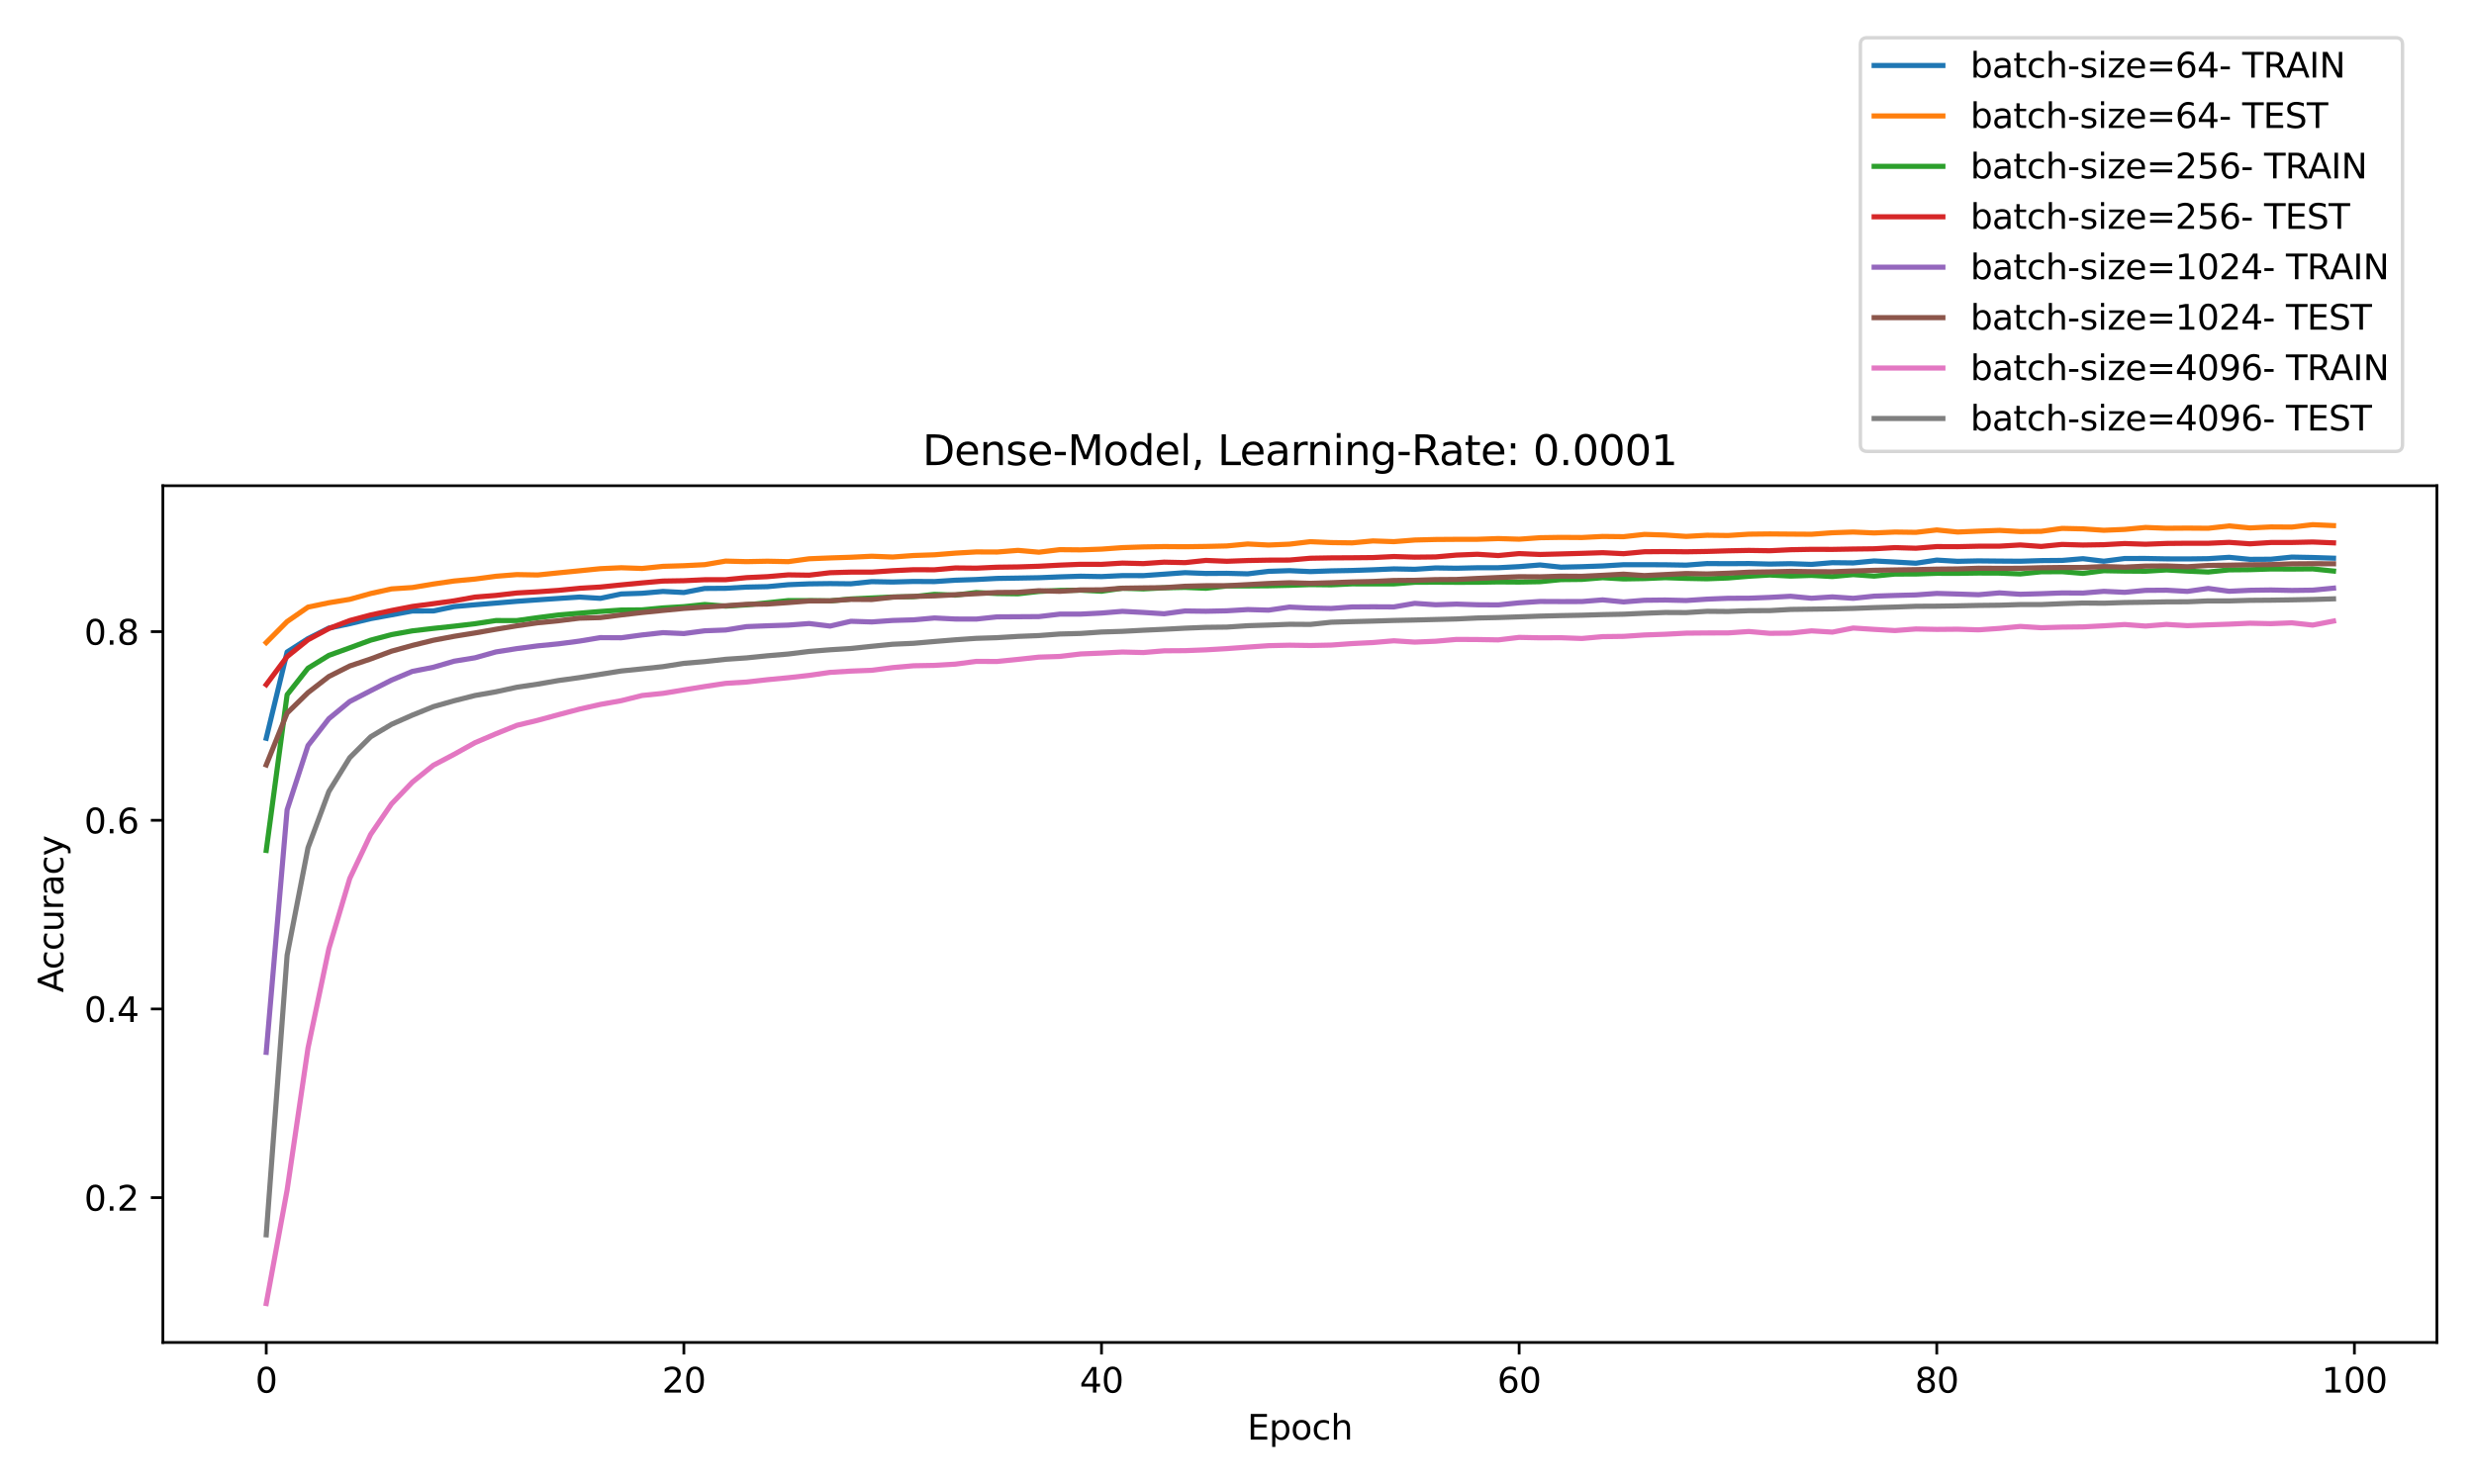 <?xml version="1.0" encoding="utf-8" standalone="no"?>
<!DOCTYPE svg PUBLIC "-//W3C//DTD SVG 1.1//EN"
  "http://www.w3.org/Graphics/SVG/1.1/DTD/svg11.dtd">
<svg xmlns:xlink="http://www.w3.org/1999/xlink" width="720pt" height="432pt" viewBox="0 0 720 432" xmlns="http://www.w3.org/2000/svg" version="1.1">
 <defs>
  <style type="text/css">*{stroke-linejoin: round; stroke-linecap: butt}</style>
 </defs>
 <g id="figure_1">
  <g id="patch_1">
   <path d="M 0 432 
L 720 432 
L 720 0 
L 0 0 
z
" style="fill: #ffffff"/>
  </g>
  <g id="axes_1">
   <g id="patch_2">
    <path d="M 47.4 390.8 
L 709.2 390.8 
L 709.2 141.4 
L 47.4 141.4 
z
" style="fill: #ffffff"/>
   </g>
   <g id="matplotlib.axis_1">
    <g id="xtick_1">
     <g id="line2d_1">
      <defs>
       <path id="m77a05bcc55" d="M 0 0 
L 0 3.5 
" style="stroke: #000000; stroke-width: 0.8"/>
      </defs>
      <g>
       <use xlink:href="#m77a05bcc55" x="77.482" y="390.8" style="stroke: #000000; stroke-width: 0.8"/>
      </g>
     </g>
     <g id="text_1">
      <!-- 0 -->
      <g transform="translate(74.301 405.398) scale(0.1 -0.1)">
       <defs>
        <path id="DejaVuSans-30" d="M 2034 4250 
Q 1547 4250 1301 3770 
Q 1056 3291 1056 2328 
Q 1056 1369 1301 889 
Q 1547 409 2034 409 
Q 2525 409 2770 889 
Q 3016 1369 3016 2328 
Q 3016 3291 2770 3770 
Q 2525 4250 2034 4250 
z
M 2034 4750 
Q 2819 4750 3233 4129 
Q 3647 3509 3647 2328 
Q 3647 1150 3233 529 
Q 2819 -91 2034 -91 
Q 1250 -91 836 529 
Q 422 1150 422 2328 
Q 422 3509 836 4129 
Q 1250 4750 2034 4750 
z
" transform="scale(0.016)"/>
       </defs>
       <use xlink:href="#DejaVuSans-30"/>
      </g>
     </g>
    </g>
    <g id="xtick_2">
     <g id="line2d_2">
      <g>
       <use xlink:href="#m77a05bcc55" x="199.025" y="390.8" style="stroke: #000000; stroke-width: 0.8"/>
      </g>
     </g>
     <g id="text_2">
      <!-- 20 -->
      <g transform="translate(192.662 405.398) scale(0.1 -0.1)">
       <defs>
        <path id="DejaVuSans-32" d="M 1228 531 
L 3431 531 
L 3431 0 
L 469 0 
L 469 531 
Q 828 903 1448 1529 
Q 2069 2156 2228 2338 
Q 2531 2678 2651 2914 
Q 2772 3150 2772 3378 
Q 2772 3750 2511 3984 
Q 2250 4219 1831 4219 
Q 1534 4219 1204 4116 
Q 875 4013 500 3803 
L 500 4441 
Q 881 4594 1212 4672 
Q 1544 4750 1819 4750 
Q 2544 4750 2975 4387 
Q 3406 4025 3406 3419 
Q 3406 3131 3298 2873 
Q 3191 2616 2906 2266 
Q 2828 2175 2409 1742 
Q 1991 1309 1228 531 
z
" transform="scale(0.016)"/>
       </defs>
       <use xlink:href="#DejaVuSans-32"/>
       <use xlink:href="#DejaVuSans-30" x="63.623"/>
      </g>
     </g>
    </g>
    <g id="xtick_3">
     <g id="line2d_3">
      <g>
       <use xlink:href="#m77a05bcc55" x="320.567" y="390.8" style="stroke: #000000; stroke-width: 0.8"/>
      </g>
     </g>
     <g id="text_3">
      <!-- 40 -->
      <g transform="translate(314.205 405.398) scale(0.1 -0.1)">
       <defs>
        <path id="DejaVuSans-34" d="M 2419 4116 
L 825 1625 
L 2419 1625 
L 2419 4116 
z
M 2253 4666 
L 3047 4666 
L 3047 1625 
L 3713 1625 
L 3713 1100 
L 3047 1100 
L 3047 0 
L 2419 0 
L 2419 1100 
L 313 1100 
L 313 1709 
L 2253 4666 
z
" transform="scale(0.016)"/>
       </defs>
       <use xlink:href="#DejaVuSans-34"/>
       <use xlink:href="#DejaVuSans-30" x="63.623"/>
      </g>
     </g>
    </g>
    <g id="xtick_4">
     <g id="line2d_4">
      <g>
       <use xlink:href="#m77a05bcc55" x="442.11" y="390.8" style="stroke: #000000; stroke-width: 0.8"/>
      </g>
     </g>
     <g id="text_4">
      <!-- 60 -->
      <g transform="translate(435.747 405.398) scale(0.1 -0.1)">
       <defs>
        <path id="DejaVuSans-36" d="M 2113 2584 
Q 1688 2584 1439 2293 
Q 1191 2003 1191 1497 
Q 1191 994 1439 701 
Q 1688 409 2113 409 
Q 2538 409 2786 701 
Q 3034 994 3034 1497 
Q 3034 2003 2786 2293 
Q 2538 2584 2113 2584 
z
M 3366 4563 
L 3366 3988 
Q 3128 4100 2886 4159 
Q 2644 4219 2406 4219 
Q 1781 4219 1451 3797 
Q 1122 3375 1075 2522 
Q 1259 2794 1537 2939 
Q 1816 3084 2150 3084 
Q 2853 3084 3261 2657 
Q 3669 2231 3669 1497 
Q 3669 778 3244 343 
Q 2819 -91 2113 -91 
Q 1303 -91 875 529 
Q 447 1150 447 2328 
Q 447 3434 972 4092 
Q 1497 4750 2381 4750 
Q 2619 4750 2861 4703 
Q 3103 4656 3366 4563 
z
" transform="scale(0.016)"/>
       </defs>
       <use xlink:href="#DejaVuSans-36"/>
       <use xlink:href="#DejaVuSans-30" x="63.623"/>
      </g>
     </g>
    </g>
    <g id="xtick_5">
     <g id="line2d_5">
      <g>
       <use xlink:href="#m77a05bcc55" x="563.653" y="390.8" style="stroke: #000000; stroke-width: 0.8"/>
      </g>
     </g>
     <g id="text_5">
      <!-- 80 -->
      <g transform="translate(557.29 405.398) scale(0.1 -0.1)">
       <defs>
        <path id="DejaVuSans-38" d="M 2034 2216 
Q 1584 2216 1326 1975 
Q 1069 1734 1069 1313 
Q 1069 891 1326 650 
Q 1584 409 2034 409 
Q 2484 409 2743 651 
Q 3003 894 3003 1313 
Q 3003 1734 2745 1975 
Q 2488 2216 2034 2216 
z
M 1403 2484 
Q 997 2584 770 2862 
Q 544 3141 544 3541 
Q 544 4100 942 4425 
Q 1341 4750 2034 4750 
Q 2731 4750 3128 4425 
Q 3525 4100 3525 3541 
Q 3525 3141 3298 2862 
Q 3072 2584 2669 2484 
Q 3125 2378 3379 2068 
Q 3634 1759 3634 1313 
Q 3634 634 3220 271 
Q 2806 -91 2034 -91 
Q 1263 -91 848 271 
Q 434 634 434 1313 
Q 434 1759 690 2068 
Q 947 2378 1403 2484 
z
M 1172 3481 
Q 1172 3119 1398 2916 
Q 1625 2713 2034 2713 
Q 2441 2713 2670 2916 
Q 2900 3119 2900 3481 
Q 2900 3844 2670 4047 
Q 2441 4250 2034 4250 
Q 1625 4250 1398 4047 
Q 1172 3844 1172 3481 
z
" transform="scale(0.016)"/>
       </defs>
       <use xlink:href="#DejaVuSans-38"/>
       <use xlink:href="#DejaVuSans-30" x="63.623"/>
      </g>
     </g>
    </g>
    <g id="xtick_6">
     <g id="line2d_6">
      <g>
       <use xlink:href="#m77a05bcc55" x="685.195" y="390.8" style="stroke: #000000; stroke-width: 0.8"/>
      </g>
     </g>
     <g id="text_6">
      <!-- 100 -->
      <g transform="translate(675.652 405.398) scale(0.1 -0.1)">
       <defs>
        <path id="DejaVuSans-31" d="M 794 531 
L 1825 531 
L 1825 4091 
L 703 3866 
L 703 4441 
L 1819 4666 
L 2450 4666 
L 2450 531 
L 3481 531 
L 3481 0 
L 794 0 
L 794 531 
z
" transform="scale(0.016)"/>
       </defs>
       <use xlink:href="#DejaVuSans-31"/>
       <use xlink:href="#DejaVuSans-30" x="63.623"/>
       <use xlink:href="#DejaVuSans-30" x="127.246"/>
      </g>
     </g>
    </g>
    <g id="text_7">
     <!-- Epoch -->
     <g transform="translate(362.989 419.077) scale(0.1 -0.1)">
      <defs>
       <path id="DejaVuSans-45" d="M 628 4666 
L 3578 4666 
L 3578 4134 
L 1259 4134 
L 1259 2753 
L 3481 2753 
L 3481 2222 
L 1259 2222 
L 1259 531 
L 3634 531 
L 3634 0 
L 628 0 
L 628 4666 
z
" transform="scale(0.016)"/>
       <path id="DejaVuSans-70" d="M 1159 525 
L 1159 -1331 
L 581 -1331 
L 581 3500 
L 1159 3500 
L 1159 2969 
Q 1341 3281 1617 3432 
Q 1894 3584 2278 3584 
Q 2916 3584 3314 3078 
Q 3713 2572 3713 1747 
Q 3713 922 3314 415 
Q 2916 -91 2278 -91 
Q 1894 -91 1617 61 
Q 1341 213 1159 525 
z
M 3116 1747 
Q 3116 2381 2855 2742 
Q 2594 3103 2138 3103 
Q 1681 3103 1420 2742 
Q 1159 2381 1159 1747 
Q 1159 1113 1420 752 
Q 1681 391 2138 391 
Q 2594 391 2855 752 
Q 3116 1113 3116 1747 
z
" transform="scale(0.016)"/>
       <path id="DejaVuSans-6f" d="M 1959 3097 
Q 1497 3097 1228 2736 
Q 959 2375 959 1747 
Q 959 1119 1226 758 
Q 1494 397 1959 397 
Q 2419 397 2687 759 
Q 2956 1122 2956 1747 
Q 2956 2369 2687 2733 
Q 2419 3097 1959 3097 
z
M 1959 3584 
Q 2709 3584 3137 3096 
Q 3566 2609 3566 1747 
Q 3566 888 3137 398 
Q 2709 -91 1959 -91 
Q 1206 -91 779 398 
Q 353 888 353 1747 
Q 353 2609 779 3096 
Q 1206 3584 1959 3584 
z
" transform="scale(0.016)"/>
       <path id="DejaVuSans-63" d="M 3122 3366 
L 3122 2828 
Q 2878 2963 2633 3030 
Q 2388 3097 2138 3097 
Q 1578 3097 1268 2742 
Q 959 2388 959 1747 
Q 959 1106 1268 751 
Q 1578 397 2138 397 
Q 2388 397 2633 464 
Q 2878 531 3122 666 
L 3122 134 
Q 2881 22 2623 -34 
Q 2366 -91 2075 -91 
Q 1284 -91 818 406 
Q 353 903 353 1747 
Q 353 2603 823 3093 
Q 1294 3584 2113 3584 
Q 2378 3584 2631 3529 
Q 2884 3475 3122 3366 
z
" transform="scale(0.016)"/>
       <path id="DejaVuSans-68" d="M 3513 2113 
L 3513 0 
L 2938 0 
L 2938 2094 
Q 2938 2591 2744 2837 
Q 2550 3084 2163 3084 
Q 1697 3084 1428 2787 
Q 1159 2491 1159 1978 
L 1159 0 
L 581 0 
L 581 4863 
L 1159 4863 
L 1159 2956 
Q 1366 3272 1645 3428 
Q 1925 3584 2291 3584 
Q 2894 3584 3203 3211 
Q 3513 2838 3513 2113 
z
" transform="scale(0.016)"/>
      </defs>
      <use xlink:href="#DejaVuSans-45"/>
      <use xlink:href="#DejaVuSans-70" x="63.184"/>
      <use xlink:href="#DejaVuSans-6f" x="126.66"/>
      <use xlink:href="#DejaVuSans-63" x="187.842"/>
      <use xlink:href="#DejaVuSans-68" x="242.822"/>
     </g>
    </g>
   </g>
   <g id="matplotlib.axis_2">
    <g id="ytick_1">
     <g id="line2d_7">
      <defs>
       <path id="md6b066018f" d="M 0 0 
L -3.5 0 
" style="stroke: #000000; stroke-width: 0.8"/>
      </defs>
      <g>
       <use xlink:href="#md6b066018f" x="47.4" y="348.631" style="stroke: #000000; stroke-width: 0.8"/>
      </g>
     </g>
     <g id="text_8">
      <!-- 0.2 -->
      <g transform="translate(24.497 352.431) scale(0.1 -0.1)">
       <defs>
        <path id="DejaVuSans-2e" d="M 684 794 
L 1344 794 
L 1344 0 
L 684 0 
L 684 794 
z
" transform="scale(0.016)"/>
       </defs>
       <use xlink:href="#DejaVuSans-30"/>
       <use xlink:href="#DejaVuSans-2e" x="63.623"/>
       <use xlink:href="#DejaVuSans-32" x="95.41"/>
      </g>
     </g>
    </g>
    <g id="ytick_2">
     <g id="line2d_8">
      <g>
       <use xlink:href="#md6b066018f" x="47.4" y="293.713" style="stroke: #000000; stroke-width: 0.8"/>
      </g>
     </g>
     <g id="text_9">
      <!-- 0.4 -->
      <g transform="translate(24.497 297.512) scale(0.1 -0.1)">
       <use xlink:href="#DejaVuSans-30"/>
       <use xlink:href="#DejaVuSans-2e" x="63.623"/>
       <use xlink:href="#DejaVuSans-34" x="95.41"/>
      </g>
     </g>
    </g>
    <g id="ytick_3">
     <g id="line2d_9">
      <g>
       <use xlink:href="#md6b066018f" x="47.4" y="238.794" style="stroke: #000000; stroke-width: 0.8"/>
      </g>
     </g>
     <g id="text_10">
      <!-- 0.6 -->
      <g transform="translate(24.497 242.593) scale(0.1 -0.1)">
       <use xlink:href="#DejaVuSans-30"/>
       <use xlink:href="#DejaVuSans-2e" x="63.623"/>
       <use xlink:href="#DejaVuSans-36" x="95.41"/>
      </g>
     </g>
    </g>
    <g id="ytick_4">
     <g id="line2d_10">
      <g>
       <use xlink:href="#md6b066018f" x="47.4" y="183.875" style="stroke: #000000; stroke-width: 0.8"/>
      </g>
     </g>
     <g id="text_11">
      <!-- 0.8 -->
      <g transform="translate(24.497 187.674) scale(0.1 -0.1)">
       <use xlink:href="#DejaVuSans-30"/>
       <use xlink:href="#DejaVuSans-2e" x="63.623"/>
       <use xlink:href="#DejaVuSans-38" x="95.41"/>
      </g>
     </g>
    </g>
    <g id="text_12">
     <!-- Accuracy -->
     <g transform="translate(18.417 288.928) rotate(-90) scale(0.1 -0.1)">
      <defs>
       <path id="DejaVuSans-41" d="M 2188 4044 
L 1331 1722 
L 3047 1722 
L 2188 4044 
z
M 1831 4666 
L 2547 4666 
L 4325 0 
L 3669 0 
L 3244 1197 
L 1141 1197 
L 716 0 
L 50 0 
L 1831 4666 
z
" transform="scale(0.016)"/>
       <path id="DejaVuSans-75" d="M 544 1381 
L 544 3500 
L 1119 3500 
L 1119 1403 
Q 1119 906 1312 657 
Q 1506 409 1894 409 
Q 2359 409 2629 706 
Q 2900 1003 2900 1516 
L 2900 3500 
L 3475 3500 
L 3475 0 
L 2900 0 
L 2900 538 
Q 2691 219 2414 64 
Q 2138 -91 1772 -91 
Q 1169 -91 856 284 
Q 544 659 544 1381 
z
M 1991 3584 
L 1991 3584 
z
" transform="scale(0.016)"/>
       <path id="DejaVuSans-72" d="M 2631 2963 
Q 2534 3019 2420 3045 
Q 2306 3072 2169 3072 
Q 1681 3072 1420 2755 
Q 1159 2438 1159 1844 
L 1159 0 
L 581 0 
L 581 3500 
L 1159 3500 
L 1159 2956 
Q 1341 3275 1631 3429 
Q 1922 3584 2338 3584 
Q 2397 3584 2469 3576 
Q 2541 3569 2628 3553 
L 2631 2963 
z
" transform="scale(0.016)"/>
       <path id="DejaVuSans-61" d="M 2194 1759 
Q 1497 1759 1228 1600 
Q 959 1441 959 1056 
Q 959 750 1161 570 
Q 1363 391 1709 391 
Q 2188 391 2477 730 
Q 2766 1069 2766 1631 
L 2766 1759 
L 2194 1759 
z
M 3341 1997 
L 3341 0 
L 2766 0 
L 2766 531 
Q 2569 213 2275 61 
Q 1981 -91 1556 -91 
Q 1019 -91 701 211 
Q 384 513 384 1019 
Q 384 1609 779 1909 
Q 1175 2209 1959 2209 
L 2766 2209 
L 2766 2266 
Q 2766 2663 2505 2880 
Q 2244 3097 1772 3097 
Q 1472 3097 1187 3025 
Q 903 2953 641 2809 
L 641 3341 
Q 956 3463 1253 3523 
Q 1550 3584 1831 3584 
Q 2591 3584 2966 3190 
Q 3341 2797 3341 1997 
z
" transform="scale(0.016)"/>
       <path id="DejaVuSans-79" d="M 2059 -325 
Q 1816 -950 1584 -1140 
Q 1353 -1331 966 -1331 
L 506 -1331 
L 506 -850 
L 844 -850 
Q 1081 -850 1212 -737 
Q 1344 -625 1503 -206 
L 1606 56 
L 191 3500 
L 800 3500 
L 1894 763 
L 2988 3500 
L 3597 3500 
L 2059 -325 
z
" transform="scale(0.016)"/>
      </defs>
      <use xlink:href="#DejaVuSans-41"/>
      <use xlink:href="#DejaVuSans-63" x="66.658"/>
      <use xlink:href="#DejaVuSans-63" x="121.639"/>
      <use xlink:href="#DejaVuSans-75" x="176.619"/>
      <use xlink:href="#DejaVuSans-72" x="239.998"/>
      <use xlink:href="#DejaVuSans-61" x="281.111"/>
      <use xlink:href="#DejaVuSans-63" x="342.391"/>
      <use xlink:href="#DejaVuSans-79" x="397.371"/>
     </g>
    </g>
   </g>
   <g id="line2d_11">
    <path d="M 77.482 214.904 
L 83.559 189.806 
L 89.636 185.907 
L 95.713 182.841 
L 101.79 181.564 
L 107.867 180.095 
L 113.945 178.988 
L 120.022 177.862 
L 126.099 177.853 
L 132.176 176.585 
L 138.253 176.054 
L 144.33 175.555 
L 150.407 175.043 
L 156.485 174.612 
L 162.562 174.205 
L 168.639 173.807 
L 174.716 174.178 
L 180.793 172.905 
L 186.87 172.704 
L 192.947 172.168 
L 199.025 172.48 
L 205.102 171.299 
L 211.179 171.253 
L 217.256 170.905 
L 223.333 170.777 
L 229.41 170.21 
L 235.487 169.963 
L 241.564 169.885 
L 247.642 169.949 
L 253.719 169.317 
L 259.796 169.427 
L 265.873 169.262 
L 271.95 169.299 
L 278.027 168.901 
L 284.104 168.699 
L 290.182 168.379 
L 296.259 168.283 
L 302.336 168.178 
L 308.413 167.926 
L 314.49 167.738 
L 320.567 167.844 
L 326.644 167.56 
L 332.721 167.569 
L 338.799 167.143 
L 344.876 166.704 
L 350.953 166.937 
L 357.03 166.896 
L 363.107 167.047 
L 369.184 166.32 
L 375.261 166.123 
L 381.339 166.393 
L 387.416 166.182 
L 393.493 166.068 
L 399.57 165.867 
L 405.647 165.606 
L 411.724 165.725 
L 417.801 165.326 
L 423.879 165.418 
L 429.956 165.276 
L 436.033 165.267 
L 442.11 164.951 
L 448.187 164.462 
L 454.264 165.102 
L 460.341 164.965 
L 466.418 164.754 
L 472.496 164.388 
L 478.573 164.384 
L 484.65 164.411 
L 490.727 164.512 
L 496.804 164.054 
L 502.881 164.091 
L 508.958 164.05 
L 515.036 164.205 
L 521.113 164.091 
L 527.19 164.301 
L 533.267 163.798 
L 539.344 163.867 
L 545.421 163.299 
L 551.498 163.61 
L 557.575 163.958 
L 563.653 163.047 
L 569.73 163.404 
L 575.807 163.276 
L 581.884 163.336 
L 587.961 163.381 
L 594.038 163.194 
L 600.115 163.143 
L 606.193 162.635 
L 612.27 163.372 
L 618.347 162.581 
L 624.424 162.576 
L 630.501 162.69 
L 636.578 162.709 
L 642.655 162.631 
L 648.733 162.237 
L 654.81 162.832 
L 660.887 162.796 
L 666.964 162.173 
L 673.041 162.292 
L 679.118 162.489 
" clip-path="url(#pc4c149b252)" style="fill: none; stroke: #1f77b4; stroke-width: 1.5; stroke-linecap: square"/>
   </g>
   <g id="line2d_12">
    <path d="M 77.482 187.061 
L 83.559 180.937 
L 89.636 176.736 
L 95.713 175.464 
L 101.79 174.466 
L 107.867 172.777 
L 113.945 171.432 
L 120.022 171.029 
L 126.099 170.013 
L 132.176 169.13 
L 138.253 168.567 
L 144.33 167.752 
L 150.407 167.267 
L 156.485 167.377 
L 162.562 166.754 
L 168.639 166.159 
L 174.716 165.546 
L 180.793 165.272 
L 186.87 165.482 
L 192.947 164.864 
L 199.025 164.681 
L 205.102 164.375 
L 211.179 163.336 
L 217.256 163.496 
L 223.333 163.372 
L 229.41 163.5 
L 235.487 162.663 
L 241.564 162.416 
L 247.642 162.219 
L 253.719 161.922 
L 259.796 162.15 
L 265.873 161.711 
L 271.95 161.505 
L 278.027 161.02 
L 284.104 160.668 
L 290.182 160.695 
L 296.259 160.214 
L 302.336 160.75 
L 308.413 160.009 
L 314.49 160.068 
L 320.567 159.853 
L 326.644 159.414 
L 332.721 159.217 
L 338.799 159.112 
L 344.876 159.157 
L 350.953 159.07 
L 357.03 158.928 
L 363.107 158.356 
L 369.184 158.663 
L 375.261 158.407 
L 381.339 157.688 
L 387.416 157.944 
L 393.493 158.031 
L 399.57 157.464 
L 405.647 157.679 
L 411.724 157.203 
L 417.801 157.047 
L 423.879 157.002 
L 429.956 156.993 
L 436.033 156.782 
L 442.11 156.961 
L 448.187 156.53 
L 454.264 156.434 
L 460.341 156.475 
L 466.418 156.164 
L 472.496 156.233 
L 478.573 155.565 
L 484.65 155.752 
L 490.727 156.15 
L 496.804 155.812 
L 502.881 155.89 
L 508.958 155.501 
L 515.036 155.432 
L 521.113 155.482 
L 527.19 155.523 
L 533.267 155.084 
L 539.344 154.878 
L 545.421 155.144 
L 551.498 154.883 
L 557.575 154.97 
L 563.653 154.27 
L 569.73 154.878 
L 575.807 154.622 
L 581.884 154.393 
L 587.961 154.732 
L 594.038 154.672 
L 600.115 153.821 
L 606.193 153.954 
L 612.27 154.366 
L 618.347 154.114 
L 624.424 153.546 
L 630.501 153.78 
L 636.578 153.734 
L 642.655 153.78 
L 648.733 153.102 
L 654.81 153.684 
L 660.887 153.395 
L 666.964 153.437 
L 673.041 152.736 
L 679.118 153.006 
" clip-path="url(#pc4c149b252)" style="fill: none; stroke: #ff7f0e; stroke-width: 1.5; stroke-linecap: square"/>
   </g>
   <g id="line2d_13">
    <path d="M 77.482 247.558 
L 83.559 202.236 
L 89.636 194.52 
L 95.713 190.781 
L 101.79 188.585 
L 107.867 186.356 
L 113.945 184.74 
L 120.022 183.646 
L 126.099 182.932 
L 132.176 182.287 
L 138.253 181.569 
L 144.33 180.644 
L 150.407 180.649 
L 156.485 179.802 
L 162.562 179.02 
L 168.639 178.507 
L 174.716 178.004 
L 180.793 177.587 
L 186.87 177.537 
L 192.947 176.965 
L 199.025 176.603 
L 205.102 175.972 
L 211.179 176.443 
L 217.256 176.077 
L 223.333 175.477 
L 229.41 174.832 
L 235.487 174.827 
L 241.564 174.928 
L 247.642 174.361 
L 253.719 174.072 
L 259.796 173.789 
L 265.873 173.688 
L 271.95 173.02 
L 278.027 173.244 
L 284.104 172.493 
L 290.182 172.773 
L 296.259 172.859 
L 302.336 172.173 
L 308.413 171.871 
L 314.49 171.802 
L 320.567 172.109 
L 326.644 171.235 
L 332.721 171.432 
L 338.799 171.111 
L 344.876 170.988 
L 350.953 171.244 
L 357.03 170.58 
L 363.107 170.567 
L 369.184 170.525 
L 375.261 170.388 
L 381.339 170.178 
L 387.416 170.246 
L 393.493 169.963 
L 399.57 169.985 
L 405.647 169.972 
L 411.724 169.505 
L 417.801 169.477 
L 423.879 169.509 
L 429.956 169.5 
L 436.033 169.395 
L 442.11 169.436 
L 448.187 169.331 
L 454.264 168.727 
L 460.341 168.667 
L 466.418 168.169 
L 472.496 168.525 
L 478.573 168.425 
L 484.65 168.164 
L 490.727 168.37 
L 496.804 168.484 
L 502.881 168.251 
L 508.958 167.752 
L 515.036 167.386 
L 521.113 167.702 
L 527.19 167.496 
L 533.267 167.834 
L 539.344 167.272 
L 545.421 167.711 
L 551.498 167.111 
L 557.575 167.098 
L 563.653 166.892 
L 569.73 166.905 
L 575.807 166.814 
L 581.884 166.837 
L 587.961 167.075 
L 594.038 166.452 
L 600.115 166.416 
L 606.193 166.919 
L 612.27 166.132 
L 618.347 166.246 
L 624.424 166.288 
L 630.501 165.908 
L 636.578 166.256 
L 642.655 166.516 
L 648.733 165.889 
L 654.81 165.834 
L 660.887 165.633 
L 666.964 165.656 
L 673.041 165.606 
L 679.118 166.237 
" clip-path="url(#pc4c149b252)" style="fill: none; stroke: #2ca02c; stroke-width: 1.5; stroke-linecap: square"/>
   </g>
   <g id="line2d_14">
    <path d="M 77.482 199.298 
L 83.559 191.138 
L 89.636 186.241 
L 95.713 182.969 
L 101.79 180.64 
L 107.867 179.024 
L 113.945 177.724 
L 120.022 176.539 
L 126.099 175.738 
L 132.176 174.901 
L 138.253 173.811 
L 144.33 173.326 
L 150.407 172.617 
L 156.485 172.274 
L 162.562 171.848 
L 168.639 171.249 
L 174.716 170.887 
L 180.793 170.265 
L 186.87 169.683 
L 192.947 169.148 
L 199.025 169.047 
L 205.102 168.759 
L 211.179 168.745 
L 217.256 168.155 
L 223.333 167.866 
L 229.41 167.345 
L 235.487 167.436 
L 241.564 166.718 
L 247.642 166.544 
L 253.719 166.548 
L 259.796 166.127 
L 265.873 165.844 
L 271.95 165.867 
L 278.027 165.331 
L 284.104 165.395 
L 290.182 165.116 
L 296.259 165.034 
L 302.336 164.837 
L 308.413 164.512 
L 314.49 164.269 
L 320.567 164.288 
L 326.644 163.917 
L 332.721 164.068 
L 338.799 163.647 
L 344.876 163.784 
L 350.953 163.139 
L 357.03 163.391 
L 363.107 163.171 
L 369.184 163.057 
L 375.261 163.034 
L 381.339 162.507 
L 387.416 162.402 
L 393.493 162.37 
L 399.57 162.311 
L 405.647 162.008 
L 411.724 162.192 
L 417.801 162.123 
L 423.879 161.587 
L 429.956 161.349 
L 436.033 161.725 
L 442.11 161.153 
L 448.187 161.409 
L 454.264 161.253 
L 460.341 161.084 
L 466.418 160.887 
L 472.496 161.18 
L 478.573 160.617 
L 484.65 160.562 
L 490.727 160.631 
L 496.804 160.53 
L 502.881 160.347 
L 508.958 160.228 
L 515.036 160.324 
L 521.113 160.027 
L 527.19 159.912 
L 533.267 159.931 
L 539.344 159.825 
L 545.421 159.752 
L 551.498 159.414 
L 557.575 159.592 
L 563.653 159.116 
L 569.73 159.139 
L 575.807 159.002 
L 581.884 158.993 
L 587.961 158.64 
L 594.038 159.075 
L 600.115 158.485 
L 606.193 158.663 
L 612.27 158.562 
L 618.347 158.228 
L 624.424 158.43 
L 630.501 158.201 
L 636.578 158.146 
L 642.655 158.15 
L 648.733 157.885 
L 654.81 158.306 
L 660.887 157.926 
L 666.964 157.917 
L 673.041 157.78 
L 679.118 158.027 
" clip-path="url(#pc4c149b252)" style="fill: none; stroke: #d62728; stroke-width: 1.5; stroke-linecap: square"/>
   </g>
   <g id="line2d_15">
    <path d="M 77.482 306.339 
L 83.559 235.732 
L 89.636 217.037 
L 95.713 209.211 
L 101.79 204.209 
L 107.867 201.074 
L 113.945 197.985 
L 120.022 195.436 
L 126.099 194.246 
L 132.176 192.475 
L 138.253 191.482 
L 144.33 189.779 
L 150.407 188.813 
L 156.485 188.017 
L 162.562 187.418 
L 168.639 186.626 
L 174.716 185.614 
L 180.793 185.656 
L 186.87 184.832 
L 192.947 184.168 
L 199.025 184.434 
L 205.102 183.628 
L 211.179 183.395 
L 217.256 182.411 
L 223.333 182.168 
L 229.41 181.971 
L 235.487 181.514 
L 241.564 182.255 
L 247.642 180.855 
L 253.719 181.052 
L 259.796 180.617 
L 265.873 180.443 
L 271.95 179.898 
L 278.027 180.2 
L 284.104 180.219 
L 290.182 179.573 
L 296.259 179.537 
L 302.336 179.496 
L 308.413 178.777 
L 314.49 178.768 
L 320.567 178.461 
L 326.644 177.962 
L 332.721 178.283 
L 338.799 178.672 
L 344.876 177.857 
L 350.953 177.939 
L 357.03 177.811 
L 363.107 177.445 
L 369.184 177.615 
L 375.261 176.722 
L 381.339 177.006 
L 387.416 177.12 
L 393.493 176.685 
L 399.57 176.644 
L 405.647 176.676 
L 411.724 175.633 
L 417.801 176.054 
L 423.879 175.853 
L 429.956 176.054 
L 436.033 176.091 
L 442.11 175.486 
L 448.187 175.088 
L 454.264 175.116 
L 460.341 175.111 
L 466.418 174.626 
L 472.496 175.221 
L 478.573 174.736 
L 484.65 174.667 
L 490.727 174.809 
L 496.804 174.411 
L 502.881 174.164 
L 508.958 174.141 
L 515.036 173.903 
L 521.113 173.573 
L 527.19 174.15 
L 533.267 173.756 
L 539.344 174.173 
L 545.421 173.541 
L 551.498 173.34 
L 557.575 173.184 
L 563.653 172.745 
L 569.73 172.924 
L 575.807 173.125 
L 581.884 172.589 
L 587.961 172.992 
L 594.038 172.827 
L 600.115 172.603 
L 606.193 172.64 
L 612.27 172.136 
L 618.347 172.425 
L 624.424 171.853 
L 630.501 171.807 
L 636.578 172.15 
L 642.655 171.294 
L 648.733 172.118 
L 654.81 171.834 
L 660.887 171.747 
L 666.964 171.876 
L 673.041 171.798 
L 679.118 171.212 
" clip-path="url(#pc4c149b252)" style="fill: none; stroke: #9467bd; stroke-width: 1.5; stroke-linecap: square"/>
   </g>
   <g id="line2d_16">
    <path d="M 77.482 222.675 
L 83.559 207.573 
L 89.636 201.632 
L 95.713 196.932 
L 101.79 193.87 
L 107.867 191.829 
L 113.945 189.564 
L 120.022 187.88 
L 126.099 186.383 
L 132.176 185.234 
L 138.253 184.251 
L 144.33 183.184 
L 150.407 182.173 
L 156.485 181.299 
L 162.562 180.699 
L 168.639 179.953 
L 174.716 179.784 
L 180.793 179.01 
L 186.87 178.306 
L 192.947 177.697 
L 199.025 177.116 
L 205.102 176.713 
L 211.179 176.347 
L 217.256 175.926 
L 223.333 175.843 
L 229.41 175.413 
L 235.487 174.937 
L 241.564 174.905 
L 247.642 174.475 
L 253.719 174.521 
L 259.796 173.834 
L 265.873 173.624 
L 271.95 173.464 
L 278.027 173.134 
L 284.104 172.827 
L 290.182 172.484 
L 296.259 172.425 
L 302.336 171.967 
L 308.413 172.132 
L 314.49 171.738 
L 320.567 171.706 
L 326.644 171.23 
L 332.721 171.139 
L 338.799 171.075 
L 344.876 170.658 
L 350.953 170.503 
L 357.03 170.507 
L 363.107 170.187 
L 369.184 169.857 
L 375.261 169.638 
L 381.339 169.811 
L 387.416 169.633 
L 393.493 169.409 
L 399.57 169.267 
L 405.647 168.979 
L 411.724 168.933 
L 417.801 168.727 
L 423.879 168.686 
L 429.956 168.384 
L 436.033 168.118 
L 442.11 167.885 
L 448.187 167.917 
L 454.264 167.729 
L 460.341 167.77 
L 466.418 167.473 
L 472.496 167.143 
L 478.573 167.555 
L 484.65 167.253 
L 490.727 166.956 
L 496.804 167.084 
L 502.881 166.869 
L 508.958 166.567 
L 515.036 166.475 
L 521.113 166.329 
L 527.19 166.42 
L 533.267 166.443 
L 539.344 166.214 
L 545.421 166.018 
L 551.498 165.912 
L 557.575 165.825 
L 563.653 165.679 
L 569.73 165.619 
L 575.807 165.418 
L 581.884 165.45 
L 587.961 165.432 
L 594.038 165.267 
L 600.115 165.194 
L 606.193 165.198 
L 612.27 164.924 
L 618.347 165.102 
L 624.424 164.796 
L 630.501 164.75 
L 636.578 164.979 
L 642.655 164.608 
L 648.733 164.53 
L 654.81 164.411 
L 660.887 164.356 
L 666.964 164.146 
L 673.041 164.1 
L 679.118 164.127 
" clip-path="url(#pc4c149b252)" style="fill: none; stroke: #8c564b; stroke-width: 1.5; stroke-linecap: square"/>
   </g>
   <g id="line2d_17">
    <path d="M 77.482 379.464 
L 83.559 346.43 
L 89.636 305.104 
L 95.713 276.148 
L 101.79 255.727 
L 107.867 242.917 
L 113.945 234.016 
L 120.022 227.678 
L 126.099 222.781 
L 132.176 219.577 
L 138.253 216.195 
L 144.33 213.605 
L 150.407 211.152 
L 156.485 209.687 
L 162.562 208.035 
L 168.639 206.429 
L 174.716 205.06 
L 180.793 203.976 
L 186.87 202.461 
L 192.947 201.838 
L 199.025 200.831 
L 205.102 199.843 
L 211.179 198.928 
L 217.256 198.548 
L 223.333 197.861 
L 229.41 197.285 
L 235.487 196.607 
L 241.564 195.729 
L 247.642 195.358 
L 253.719 195.124 
L 259.796 194.342 
L 265.873 193.806 
L 271.95 193.697 
L 278.027 193.335 
L 284.104 192.534 
L 290.182 192.557 
L 296.259 191.948 
L 302.336 191.294 
L 308.413 191.092 
L 314.49 190.369 
L 320.567 190.118 
L 326.644 189.806 
L 332.721 189.958 
L 338.799 189.45 
L 344.876 189.408 
L 350.953 189.17 
L 357.03 188.813 
L 363.107 188.374 
L 369.184 187.958 
L 375.261 187.82 
L 381.339 187.912 
L 387.416 187.784 
L 393.493 187.349 
L 399.57 187.047 
L 405.647 186.534 
L 411.724 186.923 
L 417.801 186.667 
L 423.879 186.136 
L 429.956 186.168 
L 436.033 186.273 
L 442.11 185.546 
L 448.187 185.669 
L 454.264 185.642 
L 460.341 185.866 
L 466.418 185.326 
L 472.496 185.248 
L 478.573 184.845 
L 484.65 184.63 
L 490.727 184.31 
L 496.804 184.255 
L 502.881 184.246 
L 508.958 183.834 
L 515.036 184.36 
L 521.113 184.301 
L 527.19 183.646 
L 533.267 184.013 
L 539.344 182.823 
L 545.421 183.212 
L 551.498 183.559 
L 557.575 183.097 
L 563.653 183.221 
L 569.73 183.166 
L 575.807 183.349 
L 581.884 182.932 
L 587.961 182.356 
L 594.038 182.736 
L 600.115 182.562 
L 606.193 182.489 
L 612.27 182.177 
L 618.347 181.802 
L 624.424 182.255 
L 630.501 181.765 
L 636.578 182.136 
L 642.655 181.898 
L 648.733 181.697 
L 654.81 181.422 
L 660.887 181.555 
L 666.964 181.308 
L 673.041 181.967 
L 679.118 180.8 
" clip-path="url(#pc4c149b252)" style="fill: none; stroke: #e377c2; stroke-width: 1.5; stroke-linecap: square"/>
   </g>
   <g id="line2d_18">
    <path d="M 77.482 359.459 
L 83.559 278.075 
L 89.636 246.789 
L 95.713 230.396 
L 101.79 220.561 
L 107.867 214.488 
L 113.945 210.854 
L 120.022 208.168 
L 126.099 205.715 
L 132.176 203.989 
L 138.253 202.456 
L 144.33 201.385 
L 150.407 200.063 
L 156.485 199.156 
L 162.562 198.099 
L 168.639 197.253 
L 174.716 196.296 
L 180.793 195.33 
L 186.87 194.708 
L 192.947 194.063 
L 199.025 193.106 
L 205.102 192.594 
L 211.179 191.925 
L 217.256 191.514 
L 223.333 190.9 
L 229.41 190.388 
L 235.487 189.637 
L 241.564 189.152 
L 247.642 188.777 
L 253.719 188.141 
L 259.796 187.541 
L 265.873 187.271 
L 271.95 186.745 
L 278.027 186.246 
L 284.104 185.825 
L 290.182 185.628 
L 296.259 185.257 
L 302.336 185.019 
L 308.413 184.562 
L 314.49 184.402 
L 320.567 183.981 
L 326.644 183.788 
L 332.721 183.463 
L 338.799 183.184 
L 344.876 182.864 
L 350.953 182.621 
L 357.03 182.548 
L 363.107 182.15 
L 369.184 181.962 
L 375.261 181.729 
L 381.339 181.77 
L 387.416 181.129 
L 393.493 180.951 
L 399.57 180.8 
L 405.647 180.617 
L 411.724 180.489 
L 417.801 180.333 
L 423.879 180.182 
L 429.956 179.898 
L 436.033 179.766 
L 442.11 179.569 
L 448.187 179.354 
L 454.264 179.207 
L 460.341 179.093 
L 466.418 178.914 
L 472.496 178.795 
L 478.573 178.521 
L 484.65 178.296 
L 490.727 178.328 
L 496.804 177.949 
L 502.881 178.004 
L 508.958 177.775 
L 515.036 177.752 
L 521.113 177.409 
L 527.19 177.326 
L 533.267 177.248 
L 539.344 177.107 
L 545.421 176.878 
L 551.498 176.718 
L 557.575 176.489 
L 563.653 176.457 
L 569.73 176.365 
L 575.807 176.242 
L 581.884 176.177 
L 587.961 175.99 
L 594.038 175.99 
L 600.115 175.738 
L 606.193 175.537 
L 612.27 175.592 
L 618.347 175.395 
L 624.424 175.317 
L 630.501 175.203 
L 636.578 175.184 
L 642.655 174.924 
L 648.733 174.933 
L 654.81 174.759 
L 660.887 174.713 
L 666.964 174.621 
L 673.041 174.507 
L 679.118 174.324 
" clip-path="url(#pc4c149b252)" style="fill: none; stroke: #7f7f7f; stroke-width: 1.5; stroke-linecap: square"/>
   </g>
   <g id="patch_3">
    <path d="M 47.4 390.8 
L 47.4 141.4 
" style="fill: none; stroke: #000000; stroke-width: 0.8; stroke-linejoin: miter; stroke-linecap: square"/>
   </g>
   <g id="patch_4">
    <path d="M 709.2 390.8 
L 709.2 141.4 
" style="fill: none; stroke: #000000; stroke-width: 0.8; stroke-linejoin: miter; stroke-linecap: square"/>
   </g>
   <g id="patch_5">
    <path d="M 47.4 390.8 
L 709.2 390.8 
" style="fill: none; stroke: #000000; stroke-width: 0.8; stroke-linejoin: miter; stroke-linecap: square"/>
   </g>
   <g id="patch_6">
    <path d="M 47.4 141.4 
L 709.2 141.4 
" style="fill: none; stroke: #000000; stroke-width: 0.8; stroke-linejoin: miter; stroke-linecap: square"/>
   </g>
   <g id="text_13">
    <!-- Dense-Model, Learning-Rate: 0.0001 -->
    <g transform="translate(268.482 135.4) scale(0.12 -0.12)">
     <defs>
      <path id="DejaVuSans-44" d="M 1259 4147 
L 1259 519 
L 2022 519 
Q 2988 519 3436 956 
Q 3884 1394 3884 2338 
Q 3884 3275 3436 3711 
Q 2988 4147 2022 4147 
L 1259 4147 
z
M 628 4666 
L 1925 4666 
Q 3281 4666 3915 4102 
Q 4550 3538 4550 2338 
Q 4550 1131 3912 565 
Q 3275 0 1925 0 
L 628 0 
L 628 4666 
z
" transform="scale(0.016)"/>
      <path id="DejaVuSans-65" d="M 3597 1894 
L 3597 1613 
L 953 1613 
Q 991 1019 1311 708 
Q 1631 397 2203 397 
Q 2534 397 2845 478 
Q 3156 559 3463 722 
L 3463 178 
Q 3153 47 2828 -22 
Q 2503 -91 2169 -91 
Q 1331 -91 842 396 
Q 353 884 353 1716 
Q 353 2575 817 3079 
Q 1281 3584 2069 3584 
Q 2775 3584 3186 3129 
Q 3597 2675 3597 1894 
z
M 3022 2063 
Q 3016 2534 2758 2815 
Q 2500 3097 2075 3097 
Q 1594 3097 1305 2825 
Q 1016 2553 972 2059 
L 3022 2063 
z
" transform="scale(0.016)"/>
      <path id="DejaVuSans-6e" d="M 3513 2113 
L 3513 0 
L 2938 0 
L 2938 2094 
Q 2938 2591 2744 2837 
Q 2550 3084 2163 3084 
Q 1697 3084 1428 2787 
Q 1159 2491 1159 1978 
L 1159 0 
L 581 0 
L 581 3500 
L 1159 3500 
L 1159 2956 
Q 1366 3272 1645 3428 
Q 1925 3584 2291 3584 
Q 2894 3584 3203 3211 
Q 3513 2838 3513 2113 
z
" transform="scale(0.016)"/>
      <path id="DejaVuSans-73" d="M 2834 3397 
L 2834 2853 
Q 2591 2978 2328 3040 
Q 2066 3103 1784 3103 
Q 1356 3103 1142 2972 
Q 928 2841 928 2578 
Q 928 2378 1081 2264 
Q 1234 2150 1697 2047 
L 1894 2003 
Q 2506 1872 2764 1633 
Q 3022 1394 3022 966 
Q 3022 478 2636 193 
Q 2250 -91 1575 -91 
Q 1294 -91 989 -36 
Q 684 19 347 128 
L 347 722 
Q 666 556 975 473 
Q 1284 391 1588 391 
Q 1994 391 2212 530 
Q 2431 669 2431 922 
Q 2431 1156 2273 1281 
Q 2116 1406 1581 1522 
L 1381 1569 
Q 847 1681 609 1914 
Q 372 2147 372 2553 
Q 372 3047 722 3315 
Q 1072 3584 1716 3584 
Q 2034 3584 2315 3537 
Q 2597 3491 2834 3397 
z
" transform="scale(0.016)"/>
      <path id="DejaVuSans-2d" d="M 313 2009 
L 1997 2009 
L 1997 1497 
L 313 1497 
L 313 2009 
z
" transform="scale(0.016)"/>
      <path id="DejaVuSans-4d" d="M 628 4666 
L 1569 4666 
L 2759 1491 
L 3956 4666 
L 4897 4666 
L 4897 0 
L 4281 0 
L 4281 4097 
L 3078 897 
L 2444 897 
L 1241 4097 
L 1241 0 
L 628 0 
L 628 4666 
z
" transform="scale(0.016)"/>
      <path id="DejaVuSans-64" d="M 2906 2969 
L 2906 4863 
L 3481 4863 
L 3481 0 
L 2906 0 
L 2906 525 
Q 2725 213 2448 61 
Q 2172 -91 1784 -91 
Q 1150 -91 751 415 
Q 353 922 353 1747 
Q 353 2572 751 3078 
Q 1150 3584 1784 3584 
Q 2172 3584 2448 3432 
Q 2725 3281 2906 2969 
z
M 947 1747 
Q 947 1113 1208 752 
Q 1469 391 1925 391 
Q 2381 391 2643 752 
Q 2906 1113 2906 1747 
Q 2906 2381 2643 2742 
Q 2381 3103 1925 3103 
Q 1469 3103 1208 2742 
Q 947 2381 947 1747 
z
" transform="scale(0.016)"/>
      <path id="DejaVuSans-6c" d="M 603 4863 
L 1178 4863 
L 1178 0 
L 603 0 
L 603 4863 
z
" transform="scale(0.016)"/>
      <path id="DejaVuSans-2c" d="M 750 794 
L 1409 794 
L 1409 256 
L 897 -744 
L 494 -744 
L 750 256 
L 750 794 
z
" transform="scale(0.016)"/>
      <path id="DejaVuSans-20" transform="scale(0.016)"/>
      <path id="DejaVuSans-4c" d="M 628 4666 
L 1259 4666 
L 1259 531 
L 3531 531 
L 3531 0 
L 628 0 
L 628 4666 
z
" transform="scale(0.016)"/>
      <path id="DejaVuSans-69" d="M 603 3500 
L 1178 3500 
L 1178 0 
L 603 0 
L 603 3500 
z
M 603 4863 
L 1178 4863 
L 1178 4134 
L 603 4134 
L 603 4863 
z
" transform="scale(0.016)"/>
      <path id="DejaVuSans-67" d="M 2906 1791 
Q 2906 2416 2648 2759 
Q 2391 3103 1925 3103 
Q 1463 3103 1205 2759 
Q 947 2416 947 1791 
Q 947 1169 1205 825 
Q 1463 481 1925 481 
Q 2391 481 2648 825 
Q 2906 1169 2906 1791 
z
M 3481 434 
Q 3481 -459 3084 -895 
Q 2688 -1331 1869 -1331 
Q 1566 -1331 1297 -1286 
Q 1028 -1241 775 -1147 
L 775 -588 
Q 1028 -725 1275 -790 
Q 1522 -856 1778 -856 
Q 2344 -856 2625 -561 
Q 2906 -266 2906 331 
L 2906 616 
Q 2728 306 2450 153 
Q 2172 0 1784 0 
Q 1141 0 747 490 
Q 353 981 353 1791 
Q 353 2603 747 3093 
Q 1141 3584 1784 3584 
Q 2172 3584 2450 3431 
Q 2728 3278 2906 2969 
L 2906 3500 
L 3481 3500 
L 3481 434 
z
" transform="scale(0.016)"/>
      <path id="DejaVuSans-52" d="M 2841 2188 
Q 3044 2119 3236 1894 
Q 3428 1669 3622 1275 
L 4263 0 
L 3584 0 
L 2988 1197 
Q 2756 1666 2539 1819 
Q 2322 1972 1947 1972 
L 1259 1972 
L 1259 0 
L 628 0 
L 628 4666 
L 2053 4666 
Q 2853 4666 3247 4331 
Q 3641 3997 3641 3322 
Q 3641 2881 3436 2590 
Q 3231 2300 2841 2188 
z
M 1259 4147 
L 1259 2491 
L 2053 2491 
Q 2509 2491 2742 2702 
Q 2975 2913 2975 3322 
Q 2975 3731 2742 3939 
Q 2509 4147 2053 4147 
L 1259 4147 
z
" transform="scale(0.016)"/>
      <path id="DejaVuSans-74" d="M 1172 4494 
L 1172 3500 
L 2356 3500 
L 2356 3053 
L 1172 3053 
L 1172 1153 
Q 1172 725 1289 603 
Q 1406 481 1766 481 
L 2356 481 
L 2356 0 
L 1766 0 
Q 1100 0 847 248 
Q 594 497 594 1153 
L 594 3053 
L 172 3053 
L 172 3500 
L 594 3500 
L 594 4494 
L 1172 4494 
z
" transform="scale(0.016)"/>
      <path id="DejaVuSans-3a" d="M 750 794 
L 1409 794 
L 1409 0 
L 750 0 
L 750 794 
z
M 750 3309 
L 1409 3309 
L 1409 2516 
L 750 2516 
L 750 3309 
z
" transform="scale(0.016)"/>
     </defs>
     <use xlink:href="#DejaVuSans-44"/>
     <use xlink:href="#DejaVuSans-65" x="77.002"/>
     <use xlink:href="#DejaVuSans-6e" x="138.525"/>
     <use xlink:href="#DejaVuSans-73" x="201.904"/>
     <use xlink:href="#DejaVuSans-65" x="254.004"/>
     <use xlink:href="#DejaVuSans-2d" x="315.527"/>
     <use xlink:href="#DejaVuSans-4d" x="351.611"/>
     <use xlink:href="#DejaVuSans-6f" x="437.891"/>
     <use xlink:href="#DejaVuSans-64" x="499.072"/>
     <use xlink:href="#DejaVuSans-65" x="562.549"/>
     <use xlink:href="#DejaVuSans-6c" x="624.072"/>
     <use xlink:href="#DejaVuSans-2c" x="651.855"/>
     <use xlink:href="#DejaVuSans-20" x="683.643"/>
     <use xlink:href="#DejaVuSans-4c" x="715.43"/>
     <use xlink:href="#DejaVuSans-65" x="769.393"/>
     <use xlink:href="#DejaVuSans-61" x="830.916"/>
     <use xlink:href="#DejaVuSans-72" x="892.195"/>
     <use xlink:href="#DejaVuSans-6e" x="931.559"/>
     <use xlink:href="#DejaVuSans-69" x="994.938"/>
     <use xlink:href="#DejaVuSans-6e" x="1022.721"/>
     <use xlink:href="#DejaVuSans-67" x="1086.1"/>
     <use xlink:href="#DejaVuSans-2d" x="1149.576"/>
     <use xlink:href="#DejaVuSans-52" x="1185.66"/>
     <use xlink:href="#DejaVuSans-61" x="1252.893"/>
     <use xlink:href="#DejaVuSans-74" x="1314.172"/>
     <use xlink:href="#DejaVuSans-65" x="1353.381"/>
     <use xlink:href="#DejaVuSans-3a" x="1414.904"/>
     <use xlink:href="#DejaVuSans-20" x="1448.596"/>
     <use xlink:href="#DejaVuSans-30" x="1480.383"/>
     <use xlink:href="#DejaVuSans-2e" x="1544.006"/>
     <use xlink:href="#DejaVuSans-30" x="1575.793"/>
     <use xlink:href="#DejaVuSans-30" x="1639.416"/>
     <use xlink:href="#DejaVuSans-30" x="1703.039"/>
     <use xlink:href="#DejaVuSans-31" x="1766.662"/>
    </g>
   </g>
   <g id="legend_1">
    <g id="patch_7">
     <path d="M 543.427 131.4 
L 697.2 131.4 
Q 699.2 131.4 699.2 129.4 
L 699.2 12.975 
Q 699.2 10.975 697.2 10.975 
L 543.427 10.975 
Q 541.427 10.975 541.427 12.975 
L 541.427 129.4 
Q 541.427 131.4 543.427 131.4 
z
" style="fill: #ffffff; opacity: 0.8; stroke: #cccccc; stroke-linejoin: miter"/>
    </g>
    <g id="line2d_19">
     <path d="M 545.427 19.073 
L 555.427 19.073 
L 565.427 19.073 
" style="fill: none; stroke: #1f77b4; stroke-width: 1.5; stroke-linecap: square"/>
    </g>
    <g id="text_14">
     <!-- batch-size=64- TRAIN -->
     <g transform="translate(573.427 22.573) scale(0.1 -0.1)">
      <defs>
       <path id="DejaVuSans-62" d="M 3116 1747 
Q 3116 2381 2855 2742 
Q 2594 3103 2138 3103 
Q 1681 3103 1420 2742 
Q 1159 2381 1159 1747 
Q 1159 1113 1420 752 
Q 1681 391 2138 391 
Q 2594 391 2855 752 
Q 3116 1113 3116 1747 
z
M 1159 2969 
Q 1341 3281 1617 3432 
Q 1894 3584 2278 3584 
Q 2916 3584 3314 3078 
Q 3713 2572 3713 1747 
Q 3713 922 3314 415 
Q 2916 -91 2278 -91 
Q 1894 -91 1617 61 
Q 1341 213 1159 525 
L 1159 0 
L 581 0 
L 581 4863 
L 1159 4863 
L 1159 2969 
z
" transform="scale(0.016)"/>
       <path id="DejaVuSans-7a" d="M 353 3500 
L 3084 3500 
L 3084 2975 
L 922 459 
L 3084 459 
L 3084 0 
L 275 0 
L 275 525 
L 2438 3041 
L 353 3041 
L 353 3500 
z
" transform="scale(0.016)"/>
       <path id="DejaVuSans-3d" d="M 678 2906 
L 4684 2906 
L 4684 2381 
L 678 2381 
L 678 2906 
z
M 678 1631 
L 4684 1631 
L 4684 1100 
L 678 1100 
L 678 1631 
z
" transform="scale(0.016)"/>
       <path id="DejaVuSans-54" d="M -19 4666 
L 3928 4666 
L 3928 4134 
L 2272 4134 
L 2272 0 
L 1638 0 
L 1638 4134 
L -19 4134 
L -19 4666 
z
" transform="scale(0.016)"/>
       <path id="DejaVuSans-49" d="M 628 4666 
L 1259 4666 
L 1259 0 
L 628 0 
L 628 4666 
z
" transform="scale(0.016)"/>
       <path id="DejaVuSans-4e" d="M 628 4666 
L 1478 4666 
L 3547 763 
L 3547 4666 
L 4159 4666 
L 4159 0 
L 3309 0 
L 1241 3903 
L 1241 0 
L 628 0 
L 628 4666 
z
" transform="scale(0.016)"/>
      </defs>
      <use xlink:href="#DejaVuSans-62"/>
      <use xlink:href="#DejaVuSans-61" x="63.477"/>
      <use xlink:href="#DejaVuSans-74" x="124.756"/>
      <use xlink:href="#DejaVuSans-63" x="163.965"/>
      <use xlink:href="#DejaVuSans-68" x="218.945"/>
      <use xlink:href="#DejaVuSans-2d" x="282.324"/>
      <use xlink:href="#DejaVuSans-73" x="318.408"/>
      <use xlink:href="#DejaVuSans-69" x="370.508"/>
      <use xlink:href="#DejaVuSans-7a" x="398.291"/>
      <use xlink:href="#DejaVuSans-65" x="450.781"/>
      <use xlink:href="#DejaVuSans-3d" x="512.305"/>
      <use xlink:href="#DejaVuSans-36" x="596.094"/>
      <use xlink:href="#DejaVuSans-34" x="659.717"/>
      <use xlink:href="#DejaVuSans-2d" x="723.34"/>
      <use xlink:href="#DejaVuSans-20" x="759.424"/>
      <use xlink:href="#DejaVuSans-54" x="791.211"/>
      <use xlink:href="#DejaVuSans-52" x="852.295"/>
      <use xlink:href="#DejaVuSans-41" x="917.777"/>
      <use xlink:href="#DejaVuSans-49" x="986.186"/>
      <use xlink:href="#DejaVuSans-4e" x="1015.678"/>
     </g>
    </g>
    <g id="line2d_20">
     <path d="M 545.427 33.752 
L 555.427 33.752 
L 565.427 33.752 
" style="fill: none; stroke: #ff7f0e; stroke-width: 1.5; stroke-linecap: square"/>
    </g>
    <g id="text_15">
     <!-- batch-size=64- TEST -->
     <g transform="translate(573.427 37.252) scale(0.1 -0.1)">
      <defs>
       <path id="DejaVuSans-53" d="M 3425 4513 
L 3425 3897 
Q 3066 4069 2747 4153 
Q 2428 4238 2131 4238 
Q 1616 4238 1336 4038 
Q 1056 3838 1056 3469 
Q 1056 3159 1242 3001 
Q 1428 2844 1947 2747 
L 2328 2669 
Q 3034 2534 3370 2195 
Q 3706 1856 3706 1288 
Q 3706 609 3251 259 
Q 2797 -91 1919 -91 
Q 1588 -91 1214 -16 
Q 841 59 441 206 
L 441 856 
Q 825 641 1194 531 
Q 1563 422 1919 422 
Q 2459 422 2753 634 
Q 3047 847 3047 1241 
Q 3047 1584 2836 1778 
Q 2625 1972 2144 2069 
L 1759 2144 
Q 1053 2284 737 2584 
Q 422 2884 422 3419 
Q 422 4038 858 4394 
Q 1294 4750 2059 4750 
Q 2388 4750 2728 4690 
Q 3069 4631 3425 4513 
z
" transform="scale(0.016)"/>
      </defs>
      <use xlink:href="#DejaVuSans-62"/>
      <use xlink:href="#DejaVuSans-61" x="63.477"/>
      <use xlink:href="#DejaVuSans-74" x="124.756"/>
      <use xlink:href="#DejaVuSans-63" x="163.965"/>
      <use xlink:href="#DejaVuSans-68" x="218.945"/>
      <use xlink:href="#DejaVuSans-2d" x="282.324"/>
      <use xlink:href="#DejaVuSans-73" x="318.408"/>
      <use xlink:href="#DejaVuSans-69" x="370.508"/>
      <use xlink:href="#DejaVuSans-7a" x="398.291"/>
      <use xlink:href="#DejaVuSans-65" x="450.781"/>
      <use xlink:href="#DejaVuSans-3d" x="512.305"/>
      <use xlink:href="#DejaVuSans-36" x="596.094"/>
      <use xlink:href="#DejaVuSans-34" x="659.717"/>
      <use xlink:href="#DejaVuSans-2d" x="723.34"/>
      <use xlink:href="#DejaVuSans-20" x="759.424"/>
      <use xlink:href="#DejaVuSans-54" x="791.211"/>
      <use xlink:href="#DejaVuSans-45" x="852.295"/>
      <use xlink:href="#DejaVuSans-53" x="915.479"/>
      <use xlink:href="#DejaVuSans-54" x="978.955"/>
     </g>
    </g>
    <g id="line2d_21">
     <path d="M 545.427 48.43 
L 555.427 48.43 
L 565.427 48.43 
" style="fill: none; stroke: #2ca02c; stroke-width: 1.5; stroke-linecap: square"/>
    </g>
    <g id="text_16">
     <!-- batch-size=256- TRAIN -->
     <g transform="translate(573.427 51.93) scale(0.1 -0.1)">
      <defs>
       <path id="DejaVuSans-35" d="M 691 4666 
L 3169 4666 
L 3169 4134 
L 1269 4134 
L 1269 2991 
Q 1406 3038 1543 3061 
Q 1681 3084 1819 3084 
Q 2600 3084 3056 2656 
Q 3513 2228 3513 1497 
Q 3513 744 3044 326 
Q 2575 -91 1722 -91 
Q 1428 -91 1123 -41 
Q 819 9 494 109 
L 494 744 
Q 775 591 1075 516 
Q 1375 441 1709 441 
Q 2250 441 2565 725 
Q 2881 1009 2881 1497 
Q 2881 1984 2565 2268 
Q 2250 2553 1709 2553 
Q 1456 2553 1204 2497 
Q 953 2441 691 2322 
L 691 4666 
z
" transform="scale(0.016)"/>
      </defs>
      <use xlink:href="#DejaVuSans-62"/>
      <use xlink:href="#DejaVuSans-61" x="63.477"/>
      <use xlink:href="#DejaVuSans-74" x="124.756"/>
      <use xlink:href="#DejaVuSans-63" x="163.965"/>
      <use xlink:href="#DejaVuSans-68" x="218.945"/>
      <use xlink:href="#DejaVuSans-2d" x="282.324"/>
      <use xlink:href="#DejaVuSans-73" x="318.408"/>
      <use xlink:href="#DejaVuSans-69" x="370.508"/>
      <use xlink:href="#DejaVuSans-7a" x="398.291"/>
      <use xlink:href="#DejaVuSans-65" x="450.781"/>
      <use xlink:href="#DejaVuSans-3d" x="512.305"/>
      <use xlink:href="#DejaVuSans-32" x="596.094"/>
      <use xlink:href="#DejaVuSans-35" x="659.717"/>
      <use xlink:href="#DejaVuSans-36" x="723.34"/>
      <use xlink:href="#DejaVuSans-2d" x="786.963"/>
      <use xlink:href="#DejaVuSans-20" x="823.047"/>
      <use xlink:href="#DejaVuSans-54" x="854.834"/>
      <use xlink:href="#DejaVuSans-52" x="915.918"/>
      <use xlink:href="#DejaVuSans-41" x="981.4"/>
      <use xlink:href="#DejaVuSans-49" x="1049.809"/>
      <use xlink:href="#DejaVuSans-4e" x="1079.301"/>
     </g>
    </g>
    <g id="line2d_22">
     <path d="M 545.427 63.108 
L 555.427 63.108 
L 565.427 63.108 
" style="fill: none; stroke: #d62728; stroke-width: 1.5; stroke-linecap: square"/>
    </g>
    <g id="text_17">
     <!-- batch-size=256- TEST -->
     <g transform="translate(573.427 66.608) scale(0.1 -0.1)">
      <use xlink:href="#DejaVuSans-62"/>
      <use xlink:href="#DejaVuSans-61" x="63.477"/>
      <use xlink:href="#DejaVuSans-74" x="124.756"/>
      <use xlink:href="#DejaVuSans-63" x="163.965"/>
      <use xlink:href="#DejaVuSans-68" x="218.945"/>
      <use xlink:href="#DejaVuSans-2d" x="282.324"/>
      <use xlink:href="#DejaVuSans-73" x="318.408"/>
      <use xlink:href="#DejaVuSans-69" x="370.508"/>
      <use xlink:href="#DejaVuSans-7a" x="398.291"/>
      <use xlink:href="#DejaVuSans-65" x="450.781"/>
      <use xlink:href="#DejaVuSans-3d" x="512.305"/>
      <use xlink:href="#DejaVuSans-32" x="596.094"/>
      <use xlink:href="#DejaVuSans-35" x="659.717"/>
      <use xlink:href="#DejaVuSans-36" x="723.34"/>
      <use xlink:href="#DejaVuSans-2d" x="786.963"/>
      <use xlink:href="#DejaVuSans-20" x="823.047"/>
      <use xlink:href="#DejaVuSans-54" x="854.834"/>
      <use xlink:href="#DejaVuSans-45" x="915.918"/>
      <use xlink:href="#DejaVuSans-53" x="979.102"/>
      <use xlink:href="#DejaVuSans-54" x="1042.578"/>
     </g>
    </g>
    <g id="line2d_23">
     <path d="M 545.427 77.786 
L 555.427 77.786 
L 565.427 77.786 
" style="fill: none; stroke: #9467bd; stroke-width: 1.5; stroke-linecap: square"/>
    </g>
    <g id="text_18">
     <!-- batch-size=1024- TRAIN -->
     <g transform="translate(573.427 81.286) scale(0.1 -0.1)">
      <use xlink:href="#DejaVuSans-62"/>
      <use xlink:href="#DejaVuSans-61" x="63.477"/>
      <use xlink:href="#DejaVuSans-74" x="124.756"/>
      <use xlink:href="#DejaVuSans-63" x="163.965"/>
      <use xlink:href="#DejaVuSans-68" x="218.945"/>
      <use xlink:href="#DejaVuSans-2d" x="282.324"/>
      <use xlink:href="#DejaVuSans-73" x="318.408"/>
      <use xlink:href="#DejaVuSans-69" x="370.508"/>
      <use xlink:href="#DejaVuSans-7a" x="398.291"/>
      <use xlink:href="#DejaVuSans-65" x="450.781"/>
      <use xlink:href="#DejaVuSans-3d" x="512.305"/>
      <use xlink:href="#DejaVuSans-31" x="596.094"/>
      <use xlink:href="#DejaVuSans-30" x="659.717"/>
      <use xlink:href="#DejaVuSans-32" x="723.34"/>
      <use xlink:href="#DejaVuSans-34" x="786.963"/>
      <use xlink:href="#DejaVuSans-2d" x="850.586"/>
      <use xlink:href="#DejaVuSans-20" x="886.67"/>
      <use xlink:href="#DejaVuSans-54" x="918.457"/>
      <use xlink:href="#DejaVuSans-52" x="979.541"/>
      <use xlink:href="#DejaVuSans-41" x="1045.023"/>
      <use xlink:href="#DejaVuSans-49" x="1113.432"/>
      <use xlink:href="#DejaVuSans-4e" x="1142.924"/>
     </g>
    </g>
    <g id="line2d_24">
     <path d="M 545.427 92.464 
L 555.427 92.464 
L 565.427 92.464 
" style="fill: none; stroke: #8c564b; stroke-width: 1.5; stroke-linecap: square"/>
    </g>
    <g id="text_19">
     <!-- batch-size=1024- TEST -->
     <g transform="translate(573.427 95.964) scale(0.1 -0.1)">
      <use xlink:href="#DejaVuSans-62"/>
      <use xlink:href="#DejaVuSans-61" x="63.477"/>
      <use xlink:href="#DejaVuSans-74" x="124.756"/>
      <use xlink:href="#DejaVuSans-63" x="163.965"/>
      <use xlink:href="#DejaVuSans-68" x="218.945"/>
      <use xlink:href="#DejaVuSans-2d" x="282.324"/>
      <use xlink:href="#DejaVuSans-73" x="318.408"/>
      <use xlink:href="#DejaVuSans-69" x="370.508"/>
      <use xlink:href="#DejaVuSans-7a" x="398.291"/>
      <use xlink:href="#DejaVuSans-65" x="450.781"/>
      <use xlink:href="#DejaVuSans-3d" x="512.305"/>
      <use xlink:href="#DejaVuSans-31" x="596.094"/>
      <use xlink:href="#DejaVuSans-30" x="659.717"/>
      <use xlink:href="#DejaVuSans-32" x="723.34"/>
      <use xlink:href="#DejaVuSans-34" x="786.963"/>
      <use xlink:href="#DejaVuSans-2d" x="850.586"/>
      <use xlink:href="#DejaVuSans-20" x="886.67"/>
      <use xlink:href="#DejaVuSans-54" x="918.457"/>
      <use xlink:href="#DejaVuSans-45" x="979.541"/>
      <use xlink:href="#DejaVuSans-53" x="1042.725"/>
      <use xlink:href="#DejaVuSans-54" x="1106.201"/>
     </g>
    </g>
    <g id="line2d_25">
     <path d="M 545.427 107.142 
L 555.427 107.142 
L 565.427 107.142 
" style="fill: none; stroke: #e377c2; stroke-width: 1.5; stroke-linecap: square"/>
    </g>
    <g id="text_20">
     <!-- batch-size=4096- TRAIN -->
     <g transform="translate(573.427 110.642) scale(0.1 -0.1)">
      <defs>
       <path id="DejaVuSans-39" d="M 703 97 
L 703 672 
Q 941 559 1184 500 
Q 1428 441 1663 441 
Q 2288 441 2617 861 
Q 2947 1281 2994 2138 
Q 2813 1869 2534 1725 
Q 2256 1581 1919 1581 
Q 1219 1581 811 2004 
Q 403 2428 403 3163 
Q 403 3881 828 4315 
Q 1253 4750 1959 4750 
Q 2769 4750 3195 4129 
Q 3622 3509 3622 2328 
Q 3622 1225 3098 567 
Q 2575 -91 1691 -91 
Q 1453 -91 1209 -44 
Q 966 3 703 97 
z
M 1959 2075 
Q 2384 2075 2632 2365 
Q 2881 2656 2881 3163 
Q 2881 3666 2632 3958 
Q 2384 4250 1959 4250 
Q 1534 4250 1286 3958 
Q 1038 3666 1038 3163 
Q 1038 2656 1286 2365 
Q 1534 2075 1959 2075 
z
" transform="scale(0.016)"/>
      </defs>
      <use xlink:href="#DejaVuSans-62"/>
      <use xlink:href="#DejaVuSans-61" x="63.477"/>
      <use xlink:href="#DejaVuSans-74" x="124.756"/>
      <use xlink:href="#DejaVuSans-63" x="163.965"/>
      <use xlink:href="#DejaVuSans-68" x="218.945"/>
      <use xlink:href="#DejaVuSans-2d" x="282.324"/>
      <use xlink:href="#DejaVuSans-73" x="318.408"/>
      <use xlink:href="#DejaVuSans-69" x="370.508"/>
      <use xlink:href="#DejaVuSans-7a" x="398.291"/>
      <use xlink:href="#DejaVuSans-65" x="450.781"/>
      <use xlink:href="#DejaVuSans-3d" x="512.305"/>
      <use xlink:href="#DejaVuSans-34" x="596.094"/>
      <use xlink:href="#DejaVuSans-30" x="659.717"/>
      <use xlink:href="#DejaVuSans-39" x="723.34"/>
      <use xlink:href="#DejaVuSans-36" x="786.963"/>
      <use xlink:href="#DejaVuSans-2d" x="850.586"/>
      <use xlink:href="#DejaVuSans-20" x="886.67"/>
      <use xlink:href="#DejaVuSans-54" x="918.457"/>
      <use xlink:href="#DejaVuSans-52" x="979.541"/>
      <use xlink:href="#DejaVuSans-41" x="1045.023"/>
      <use xlink:href="#DejaVuSans-49" x="1113.432"/>
      <use xlink:href="#DejaVuSans-4e" x="1142.924"/>
     </g>
    </g>
    <g id="line2d_26">
     <path d="M 545.427 121.82 
L 555.427 121.82 
L 565.427 121.82 
" style="fill: none; stroke: #7f7f7f; stroke-width: 1.5; stroke-linecap: square"/>
    </g>
    <g id="text_21">
     <!-- batch-size=4096- TEST -->
     <g transform="translate(573.427 125.32) scale(0.1 -0.1)">
      <use xlink:href="#DejaVuSans-62"/>
      <use xlink:href="#DejaVuSans-61" x="63.477"/>
      <use xlink:href="#DejaVuSans-74" x="124.756"/>
      <use xlink:href="#DejaVuSans-63" x="163.965"/>
      <use xlink:href="#DejaVuSans-68" x="218.945"/>
      <use xlink:href="#DejaVuSans-2d" x="282.324"/>
      <use xlink:href="#DejaVuSans-73" x="318.408"/>
      <use xlink:href="#DejaVuSans-69" x="370.508"/>
      <use xlink:href="#DejaVuSans-7a" x="398.291"/>
      <use xlink:href="#DejaVuSans-65" x="450.781"/>
      <use xlink:href="#DejaVuSans-3d" x="512.305"/>
      <use xlink:href="#DejaVuSans-34" x="596.094"/>
      <use xlink:href="#DejaVuSans-30" x="659.717"/>
      <use xlink:href="#DejaVuSans-39" x="723.34"/>
      <use xlink:href="#DejaVuSans-36" x="786.963"/>
      <use xlink:href="#DejaVuSans-2d" x="850.586"/>
      <use xlink:href="#DejaVuSans-20" x="886.67"/>
      <use xlink:href="#DejaVuSans-54" x="918.457"/>
      <use xlink:href="#DejaVuSans-45" x="979.541"/>
      <use xlink:href="#DejaVuSans-53" x="1042.725"/>
      <use xlink:href="#DejaVuSans-54" x="1106.201"/>
     </g>
    </g>
   </g>
  </g>
 </g>
 <defs>
  <clipPath id="pc4c149b252">
   <rect x="47.4" y="141.4" width="661.8" height="249.4"/>
  </clipPath>
 </defs>
</svg>
